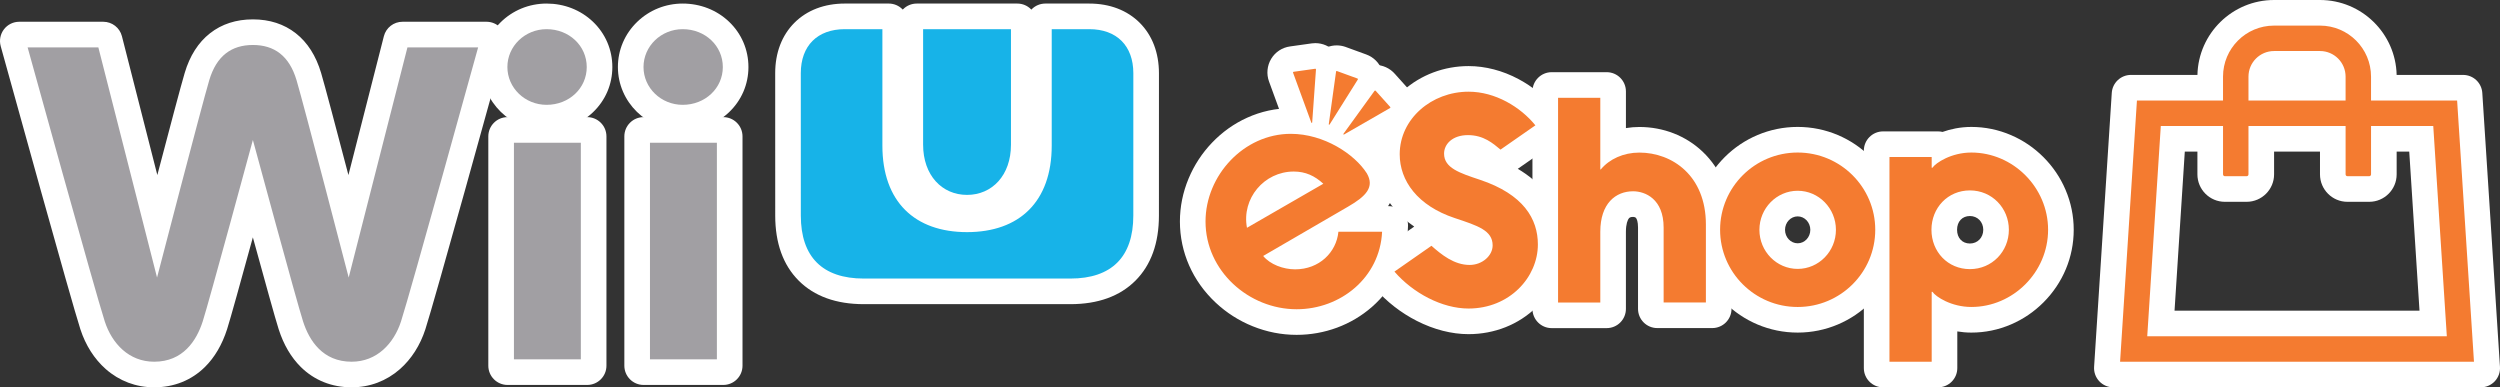 <?xml version="1.0" encoding="utf-8"?>
<!-- Generator: Adobe Illustrator 26.5.0, SVG Export Plug-In . SVG Version: 6.00 Build 0)  -->
<svg version="1.1" id="Layer_1" xmlns="http://www.w3.org/2000/svg" xmlns:xlink="http://www.w3.org/1999/xlink" x="0px" y="0px"
	 viewBox="0 0 3839 594.78" style="enable-background:new 0 0 3839 594.78;" xml:space="preserve">
<rect x="0" y="0" width="3839" height="594.78" fill="#333333" stroke="none"/>
<style type="text/css">
	.st0{fill:#FFFFFF;}
	.st1{fill:#CE181E;}
	.st2{fill:#F47B30;}
	.st3{fill:#A19FA3;}
	.st4{fill:#17B3E8;}
	.st5{fill:#E60012;}
</style>
<g>
	<g>
		<g>
			<path class="st0" d="M988.29,576.34c-8.16,0-14.77-6.61-14.77-14.77V209.4c0-8.16,6.61-14.77,14.77-14.77h122.36
				c8.16,0,14.77,6.61,14.77,14.77v352.17c0,8.16-6.61,14.77-14.77,14.77H988.29z"/>
			<path class="st0" d="M1110.65,209.4v9.79v332.6v9.79h-9.79H998.08h-9.79v-9.79v-332.6v-9.79h9.79h102.79H1110.65 M1110.65,179.86
				h-9.79H998.08h-9.79c-16.31,0-29.54,13.22-29.54,29.54v9.79v332.6v9.79c0,16.31,13.22,29.54,29.54,29.54h9.79h102.79h9.79
				c16.31,0,29.54-13.22,29.54-29.54v-9.79v-332.6v-9.79C1140.19,193.09,1126.96,179.86,1110.65,179.86L1110.65,179.86z"/>
		</g>
		<g>
			<path class="st0" d="M779.4,576.34c-8.16,0-14.77-6.61-14.77-14.77V209.4c0-8.16,6.61-14.77,14.77-14.77h122.31
				c8.16,0,14.77,6.61,14.77,14.77v352.17c0,8.16-6.61,14.77-14.77,14.77H779.4z"/>
			<path class="st0" d="M901.71,209.4v9.79v332.6v9.79h-9.79H789.19h-9.79v-9.79v-332.6v-9.79h9.79h102.74H901.71 M901.71,179.86
				h-9.79H789.19h-9.79c-16.31,0-29.54,13.22-29.54,29.54v9.79v332.6v9.79c0,16.31,13.22,29.54,29.54,29.54h9.79h102.74h9.79
				c16.31,0,29.54-13.22,29.54-29.54v-9.79v-332.6v-9.79C931.25,193.09,918.03,179.86,901.71,179.86L901.71,179.86z"/>
		</g>
		<g>
			<path class="st0" d="M539.92,580.01c-26.76,0-49.49-9.07-67.58-26.94c-13.29-13.13-23.5-30.64-30.36-52.05
				c-5.9-18.21-32.1-113.47-53.67-192.51c-21.56,79.02-47.74,174.26-53.63,192.52c-6.9,21.42-17.11,38.93-30.35,52.03
				c-18.08,17.88-40.82,26.95-67.59,26.95c-24.17,0-46.49-8.41-64.55-24.33c-15.53-13.68-27.52-32.56-34.7-54.59
				C123.34,457.57,22.99,94.72,18.73,79.29L15.3,66.9c-1.23-4.45-0.31-9.21,2.48-12.88s7.14-5.82,11.75-5.82h129.08
				c6.75,0,12.64,4.58,14.31,11.12l68.48,268.52c20.77-79.44,49.35-188.14,56.35-211.59c6.94-23.36,18.32-41.38,33.83-53.54
				c15.4-12.07,34.49-18.19,56.75-18.19c22.26,0,41.35,6.12,56.75,18.19c15.51,12.16,26.9,30.17,33.84,53.55
				c6.97,23.44,35.53,132.15,56.28,211.58l68.55-268.53c1.67-6.54,7.56-11.11,14.31-11.11h128.99c4.61,0,8.96,2.15,11.75,5.82
				s3.71,8.43,2.48,12.88l-3.43,12.39c-4.26,15.43-104.61,378.28-118.71,421.77c-7.14,22.04-19.14,40.93-34.69,54.62
				C586.41,571.6,564.09,580.01,539.92,580.01z"/>
			<path class="st0" d="M388.35,59.29c18.87,0,34.9,5.06,47.64,15.04c13.05,10.23,22.74,25.75,28.79,46.13
				c8.7,29.27,51.21,192.08,70.59,266.49l80.83-316.63l1.88-7.37h7.6h108.54h12.86l-3.43,12.39
				c-4.26,15.41-104.46,377.79-118.52,421.15c-6.33,19.52-16.84,36.15-30.41,48.09c-15.33,13.5-34.28,20.64-54.8,20.64
				c-22.73,0-41.97-7.63-57.2-22.68c-11.58-11.44-20.56-26.95-26.68-46.05c-7.44-22.95-48.76-174.41-67.74-244.22
				c-18.97,69.8-60.28,221.26-67.69,244.2c-6.17,19.15-15.14,34.65-26.68,46.07c-15.21,15.05-34.46,22.68-57.2,22.68
				c-20.52,0-39.46-7.14-54.78-20.64c-13.54-11.93-24.06-28.56-30.42-48.08C137.43,453.15,37.22,90.76,32.96,75.35l-3.43-12.39H42.4
				h108.62h7.6l1.88,7.37l80.75,316.62c19.39-74.41,61.93-237.21,70.67-266.48c6.05-20.39,15.74-35.91,28.79-46.14
				C353.45,64.35,369.47,59.29,388.35,59.29 M747.07,62.96L747.07,62.96 M388.35,29.75c-25.64,0-47.8,7.18-65.86,21.33
				c-17.97,14.08-31.05,34.6-38.89,60.98c-5.51,18.44-23.66,86.9-42,156.75L189.12,63.03l-1.88-7.37
				c-3.34-13.08-15.12-22.24-28.62-22.24h-7.6H42.4H29.54c-9.22,0-17.92,4.31-23.51,11.65c-5.59,7.34-7.42,16.87-4.97,25.76
				l3.43,12.39c10.7,38.7,104.93,379.31,118.95,422.43c7.99,24.56,21.47,45.68,38.98,61.11c20.8,18.33,46.5,28.01,74.31,28.01
				c30.37,0,57.33-10.8,77.98-31.22c14.94-14.78,26.39-34.3,34.02-58.02c4.69-14.53,21.92-76.67,39.57-141.05
				c17.65,64.34,34.88,126.46,39.62,141.09c7.59,23.67,19.04,43.18,34.03,57.99c20.65,20.42,47.61,31.21,77.96,31.21
				c27.82,0,53.52-9.69,74.32-28.01c17.54-15.45,31.02-36.59,38.98-61.15c13.96-43.07,108.2-383.69,118.89-422.39l3.22-11.66
				c0.83-2.72,1.27-5.61,1.27-8.61c0-16.31-13.22-29.54-29.54-29.54h0h-12.86H625.68h-7.6c-13.5,0-25.28,9.15-28.62,22.23
				l-1.88,7.37l-52.54,205.81c-18.32-69.85-36.46-138.32-41.94-156.77c-7.83-26.37-20.91-46.88-38.88-60.97
				C436.15,36.93,413.99,29.75,388.35,29.75L388.35,29.75z"/>
		</g>
		<g>
			<path class="st0" d="M1048.36,185.54c-46.73,0-84.75-37.05-84.75-82.58c0-22.25,8.93-43.12,25.14-58.78
				c15.98-15.43,37.15-23.93,59.61-23.93c48.32,0,86.16,36.34,86.16,82.71c0,22.56-9.09,43.54-25.59,59.08
				C1092.84,177.19,1071.33,185.54,1048.36,185.54z"/>
			<path class="st0" d="M1048.36,35.01c40.03,0,71.39,29.85,71.39,67.95c0,18.45-7.44,35.61-20.94,48.33
				c-13.34,12.56-31.26,19.48-50.45,19.48c-38.59,0-69.98-30.42-69.98-67.81c0-18.21,7.33-35.31,20.63-48.16
				C1012.22,42.04,1029.75,35.01,1048.36,35.01 M1048.37,5.47C1048.37,5.47,1048.36,5.47,1048.37,5.47
				c-26.32,0-51.13,9.97-69.88,28.08c-19.12,18.47-29.64,43.11-29.64,69.4c0,53.68,44.64,97.35,99.52,97.35
				c26.75,0,51.86-9.77,70.7-27.52c19.5-18.36,30.23-43.16,30.23-69.83c0-26.59-10.6-51.33-29.86-69.66
				C1100.58,15.36,1075.34,5.47,1048.37,5.47L1048.37,5.47z"/>
		</g>
		<g>
			<path class="st0" d="M839.39,185.54c-46.76,0-84.79-37.04-84.79-82.57c-0.03-21.67,8.5-42.17,24.02-57.71
				c16.11-16.13,37.69-25.01,60.77-25.01c48.32,0,86.16,36.33,86.16,82.71C925.55,149.26,887.7,185.54,839.39,185.54z"/>
			<path class="st0" d="M839.39,35.01c40.03,0,71.4,29.85,71.4,67.95c0,38.03-31.36,67.81-71.4,67.81
				c-38.61,0-70.02-30.42-70.02-67.8c-0.02-17.74,6.97-34.53,19.71-47.28C802.39,42.35,820.26,35.01,839.39,35.01 M839.39,5.47
				c-27.03,0-52.32,10.42-71.22,29.35c-18.31,18.34-28.38,42.56-28.34,68.19c0,53.63,44.66,97.3,99.56,97.3
				c26.97,0,52.2-9.86,71.05-27.77c19.27-18.3,29.88-43.01,29.88-69.58c0-26.59-10.6-51.33-29.86-69.66
				C891.6,15.35,866.36,5.47,839.39,5.47L839.39,5.47z"/>
		</g>
		<g>
			<path class="st0" d="M1484.98,323.84c-25.96,0-49.53-10.3-66.37-29.01c-16.74-18.59-25.61-43.71-25.64-72.62V35.01
				c0-8.16,6.61-14.77,14.77-14.77h154.47c8.16,0,14.77,6.61,14.77,14.77v187.23c0,28.92-8.86,54.03-25.63,72.63
				C1534.51,313.55,1510.94,323.84,1484.98,323.84z"/>
			<path class="st0" d="M1562.22,35.01v9.79v177.44c0,25.21-7.55,46.9-21.83,62.74c-14.01,15.54-33.68,24.09-55.4,24.09
				c-21.71,0-41.39-8.57-55.39-24.12c-14.27-15.84-21.82-37.54-21.84-62.76V44.79v-9.79h9.79h134.9H1562.22 M1562.22,5.47h-9.79
				h-134.9h-9.79c-16.31,0-29.54,13.22-29.54,29.54v9.79v177.4c0.03,32.65,10.21,61.18,29.43,82.52
				c19.68,21.86,47.15,33.89,77.34,33.89c30.19,0,57.66-12.02,77.34-33.85c19.25-21.35,29.43-49.89,29.43-82.52V44.79v-9.79
				C1591.75,18.7,1578.53,5.47,1562.22,5.47L1562.22,5.47z"/>
		</g>
		<g>
			<path class="st0" d="M1326.43,452.32c-38.31,0-68.42-10.68-89.49-31.75c-21.07-21.07-31.75-51.17-31.75-89.49l-0.04-218.66
				c0-27.34,8.71-50.5,25.2-66.98c16.49-16.49,39.65-25.2,66.98-25.2h67.46c8.16,0,14.77,6.61,14.77,14.77v188.6
				c0,18.39,2.55,34.83,7.59,48.87c4.62,12.88,11.39,23.83,20.12,32.54c8.6,8.59,19.32,15.22,31.86,19.71
				c13.3,4.77,28.73,7.19,45.85,7.19c17.12,0,32.55-2.42,45.86-7.19c12.55-4.49,23.27-11.13,31.88-19.72
				c8.74-8.71,15.51-19.66,20.14-32.54c5.04-14.03,7.6-30.47,7.6-48.86V35.01c0-8.16,6.61-14.77,14.77-14.77h67.46
				c27.33,0,50.49,8.71,66.98,25.19c16.48,16.48,25.21,39.63,25.24,66.97l-0.04,218.68c0,38.31-10.68,68.42-31.75,89.48
				c-21.07,21.07-51.18,31.75-89.49,31.75H1326.43z"/>
			<path class="st0" d="M1672.69,35.01c23.33,0,42.88,7.22,56.54,20.87c13.66,13.65,20.89,33.2,20.91,56.54l-0.04,218.66
				c0,34.25-9.23,60.85-27.42,79.04c-18.2,18.2-44.79,27.42-79.04,27.42h-317.2c-34.25,0-60.85-9.23-79.04-27.42
				c-18.2-18.2-27.42-44.79-27.42-79.04l-0.04-218.67c0-23.33,7.22-42.88,20.87-56.54c13.66-13.65,33.21-20.87,56.54-20.87H1355
				h9.79v9.79v178.81c0,20.1,2.85,38.22,8.46,53.86c5.37,14.95,13.3,27.74,23.59,38.01c10.15,10.13,22.71,17.93,37.31,23.16
				c14.91,5.34,32.01,8.05,50.84,8.05c18.83,0,35.93-2.71,50.84-8.05c14.61-5.23,27.17-13.03,37.33-23.16
				c10.29-10.27,18.24-23.06,23.61-38.01c5.62-15.64,8.47-33.76,8.47-53.86V44.79v-9.79h9.79H1672.69 M1672.69,5.47h-57.67h-9.79
				c-16.31,0-29.54,13.22-29.54,29.54v9.79v178.81c0,16.68-2.26,31.44-6.73,43.87c-3.88,10.81-9.49,19.92-16.67,27.08
				c-7.06,7.04-15.95,12.51-26.43,16.27c-11.71,4.19-25.46,6.32-40.88,6.32c-15.42,0-29.17-2.13-40.87-6.32
				c-10.48-3.75-19.36-9.23-26.41-16.26c-7.17-7.16-12.78-16.27-16.66-27.08c-4.46-12.43-6.72-27.19-6.72-43.88V44.79v-9.79
				c0-16.31-13.22-29.54-29.54-29.54H1355h-57.67c-31.34,0-58.11,10.21-77.42,29.52c-19.32,19.32-29.52,46.09-29.52,77.42
				l0.04,218.67c0,42.36,12.14,75.99,36.08,99.92c23.94,23.94,57.56,36.08,99.93,36.08h317.2c42.37,0,75.99-12.14,99.93-36.08
				c23.94-23.94,36.08-57.56,36.08-99.93l0.04-218.66c-0.03-31.37-10.26-58.14-29.57-77.44C1730.79,15.68,1704.02,5.47,1672.69,5.47
				L1672.69,5.47z"/>
		</g>
		<g>
			<path class="st0" d="M3245.17,580.01c-4.08,0-7.98-1.69-10.77-4.67c-2.79-2.98-4.23-6.98-3.96-11.05l27.14-420.67
				c0.5-7.77,6.95-13.82,14.74-13.82h116.81v-12.13c0.01-56.74,46.18-102.9,102.92-102.9c0,0,70.57,0,70.57,0
				c56.74,0,102.9,46.16,102.91,102.9v12.13h116.81c7.79,0,14.24,6.05,14.74,13.82l27.14,420.67c0.26,4.07-1.17,8.07-3.96,11.05
				c-2.79,2.98-6.69,4.67-10.77,4.67H3245.17z M3731.14,491.8l-17.66-273.81h-47.97v49.79c0,15.08-12.27,27.35-27.35,27.35h-33.48
				c-15.08,0-27.35-12.27-27.35-27.35v-49.79h-100.03v49.79c0,15.02-12.24,27.29-27.28,27.35h-33.56
				c-15.08,0-27.35-12.27-27.35-27.35v-49.79h-47.99l-17.65,273.81H3731.14z M3577.34,129.8v-12.13c0-8.13-6.61-14.75-14.73-14.76
				h-70.55c-8.14,0-14.76,6.62-14.76,14.76v12.13H3577.34z"/>
			<path class="st0" d="M3562.6,29.54c48.6,0,88.14,39.54,88.14,88.13v26.9h122.35h0.05h9.17l0.59,9.16l25.88,401.1l0.67,10.42
				h-10.44h-543.42h-10.44l0.67-10.42l25.88-401.1l0.59-9.16h9.17h122.4v-26.9c0.01-48.6,39.55-88.13,88.15-88.13H3562.6
				 M3462.54,144.57h129.57v-26.9c0-16.26-13.23-29.51-29.48-29.53h-70.56c-16.28,0-29.53,13.25-29.53,29.53V144.57 M3604.69,280.36
				c-6.94,0-12.58-5.64-12.58-12.58v-64.56h-129.57v64.56c0,6.91-5.62,12.55-12.57,12.58h-33.51c-6.94,0-12.58-5.64-12.58-12.58
				v-64.56h-76.6l-19.55,303.35h439.17l-19.56-303.35h-76.58v64.56c0,6.94-5.64,12.58-12.58,12.58H3604.69 M3562.6,0
				C3562.6,0,3562.6,0,3562.6,0h-70.56c-64.01,0-116.25,51.36-117.66,115.03h-92.89h-9.17c-15.58,0-28.47,12.09-29.48,27.64
				l-0.59,9.16l-25.88,401.1l-0.67,10.42c-0.53,8.15,2.34,16.15,7.93,22.1c5.58,5.96,13.38,9.34,21.55,9.34h10.44h543.42h10.44
				c8.16,0,15.96-3.38,21.55-9.33c5.58-5.96,8.45-13.96,7.93-22.1l-0.67-10.42l-25.88-401.1l-0.59-9.16
				c-1-15.54-13.9-27.64-29.48-27.64h-9.17h-0.05h-92.84C3678.84,51.36,3626.6,0,3562.6,0L3562.6,0z M3680.28,232.76h19.35
				l15.75,244.28h-376.16l15.75-244.28h19.37v35.02c0,23.22,18.89,42.12,42.12,42.12h33.51c0.04,0,0.07,0,0.11,0
				c23.16-0.08,42-18.98,42-42.12v-35.02h70.5v35.02c0,23.22,18.89,42.12,42.12,42.12h33.48c23.22,0,42.12-18.89,42.12-42.12V232.76
				L3680.28,232.76z"/>
		</g>
		<g>
			<path class="st0" d="M1991.04,499.44c-21.16,0-41.99-4.09-61.92-12.14c-19.43-7.85-36.99-19.07-52.22-33.33
				c-32.41-30.35-50.25-70.78-50.25-113.84c0-20.6,4.11-40.89,12.21-60.33c7.81-18.75,18.93-35.73,33.03-50.48
				c14.3-14.96,30.87-26.76,49.24-35.09c19.44-8.81,39.96-13.27,61-13.27c27.81,0,56.34,7.75,82.5,22.43
				c23.2,13.01,43.27,31.13,55.05,49.71l0.11,0.17c0.12,0.18,0.23,0.37,0.34,0.56l0.1,0.18c7.3,12.66,13.23,32.13-0.05,52.83
				c-5.44,8.49-13.69,16.29-26.06,24.52h38.48c4.04,0,7.9,1.65,10.69,4.58c2.79,2.92,4.26,6.86,4.07,10.89l-0.48,10.25
				c-1.89,40.06-19.61,76.71-49.9,103.2C2068.08,485.53,2030.46,499.44,1991.04,499.44z M1996.49,388.49
				c8.4-1.29,15.84-4.72,21.81-10.12c1.85-1.67,3.52-3.5,4.99-5.46L1996.49,388.49z"/>
			<path class="st0" d="M1982.13,195.73c25.28,0,51.31,7.1,75.28,20.54c21.13,11.85,39.29,28.16,49.8,44.74l0.11,0.17l0.1,0.18
				c7.66,13.28,7.76,25.9,0.32,37.5c-5.67,8.84-15.78,17.15-32.75,26.94l-118.6,68.9c8.87,5.62,20.83,9.13,32.41,9.13
				c15.27,0,28.89-5.01,39.39-14.5c9.89-8.93,16.03-21.13,17.31-34.37l0.85-8.85h8.89h67.09h10.26l-0.48,10.25
				c-1.7,36.01-17.64,68.96-44.87,92.78c-26.2,22.91-60.36,35.53-96.21,35.53c-19.25,0-38.23-3.72-56.39-11.07
				c-17.73-7.17-33.77-17.4-47.66-30.42c-29.39-27.53-45.58-64.13-45.58-103.06c0-18.63,3.73-37.02,11.07-54.65
				c7.11-17.06,17.23-32.52,30.07-45.95c12.99-13.59,28.02-24.3,44.66-31.84C1944.73,199.75,1963.2,195.73,1982.13,195.73
				 M1923.43,333.56l91.15-52.59c-8.6-5.32-17.55-7.77-27.86-7.77c-18.93,0-36.73,8.39-48.83,23.01
				C1929.01,306.92,1924.02,320.03,1923.43,333.56 M2132.6,346.12L2132.6,346.12 M1982.13,166.19c-23.16,0-45.73,4.91-67.1,14.59
				c-20.1,9.11-38.21,22-53.82,38.33c-15.36,16.07-27.47,34.57-35.99,55c-8.86,21.25-13.35,43.46-13.35,66.01
				c0,47.19,19.51,91.45,54.93,124.62c16.56,15.51,35.66,27.7,56.78,36.24c21.7,8.77,44.39,13.22,67.46,13.22
				c43,0,84.07-15.21,115.66-42.83c33.34-29.15,52.84-69.5,54.93-113.62l0.46-9.8c0.04-0.61,0.06-1.23,0.06-1.85
				c0-16.31-13.22-29.54-29.54-29.54h0h-1.17c0.4-0.59,0.8-1.18,1.18-1.78c13.49-21.03,13.63-45.25,0.4-68.2l-0.09-0.16
				c-0.21-0.37-0.43-0.74-0.66-1.1l-0.11-0.17c-13.24-20.88-34.66-40.3-60.3-54.67C2043.49,174.6,2012.46,166.19,1982.13,166.19
				L1982.13,166.19z"/>
		</g>
		<g>
			<path class="st0" d="M2891.66,580.01c-8.16,0-14.77-6.61-14.77-14.77V231.31c0-8.16,6.61-14.77,14.77-14.77h84.42
				c2.54,0,4.93,0.64,7.01,1.77c11.17-4.49,26.28-8.62,44.1-8.62c18.99,0,37.52,3.82,55.08,11.35c16.89,7.25,32.1,17.58,45.21,30.71
				c13.14,13.16,23.48,28.44,30.72,45.42c7.56,17.7,11.39,36.43,11.39,55.66c0,37.99-14.96,73.89-42.12,101.08
				c-13.11,13.13-28.32,23.45-45.21,30.69c-17.56,7.53-36.09,11.34-55.08,11.34c-13.98,0-26.3-2.54-36.34-5.8v75.08
				c0,8.16-6.61,14.77-14.77,14.77H2891.66z M3025.02,316.95c-20,0-34.52,15.09-34.52,35.89c0,20.79,14.52,35.87,34.52,35.87
				c19.77,0,35.25-15.76,35.25-35.87C3060.27,332.71,3044.79,316.95,3025.02,316.95z"/>
			<path class="st0" d="M3027.2,224.46c16.98,0,33.55,3.42,49.26,10.16c15.15,6.5,28.8,15.78,40.58,27.57
				c11.8,11.82,21.09,25.54,27.59,40.78c6.77,15.86,10.2,32.64,10.2,49.87c0,34.05-13.42,66.24-37.8,90.64
				c-11.77,11.79-25.43,21.06-40.58,27.56c-15.71,6.73-32.28,10.15-49.26,10.15c-19.92,0-38.22-6.15-51.11-13.59v87.86v9.79h-9.79
				h-64.85h-9.79v-9.79V241.1v-9.79h9.79h64.85h9.79v6.76C2988.98,230.62,3007.28,224.46,3027.2,224.46 M3025.02,403.48
				c28.05,0,50.02-22.24,50.02-50.64c0-28.41-21.97-50.66-50.02-50.66c-28.1,0-49.29,21.78-49.29,50.66
				C2975.73,381.71,2996.92,403.48,3025.02,403.48 M3027.2,194.92c-17.3,0-32.34,3.46-44.22,7.66c-2.21-0.53-4.52-0.81-6.89-0.81
				h-9.79h-64.85h-9.79c-16.31,0-29.54,13.22-29.54,29.54v9.79v314.36v9.79c0,16.31,13.22,29.54,29.54,29.54h9.79h64.85h9.79
				c16.31,0,29.54-13.22,29.54-29.54v-9.79v-46.53c6.7,1.12,13.92,1.8,21.58,1.8c21,0,41.49-4.22,60.9-12.54
				c18.63-7.99,35.4-19.37,49.84-33.83c29.95-29.98,46.44-69.58,46.44-111.51c0-21.24-4.23-41.92-12.58-61.46
				c-7.99-18.72-19.38-35.56-33.85-50.05c-14.44-14.47-31.21-25.86-49.84-33.85C3068.69,199.14,3048.2,194.92,3027.2,194.92
				L3027.2,194.92z M3025.02,373.94c-11.81,0-19.75-8.48-19.75-21.1c0-12.63,7.94-21.12,19.75-21.12c11.67,0,20.48,9.08,20.48,21.12
				C3045.5,364.87,3036.7,373.94,3025.02,373.94L3025.02,373.94z"/>
		</g>
		<g>
			<path class="st0" d="M2041.13,216.09c-2.58,0-5.15-0.39-7.61-1.17l-0.32-0.1c-0.31-0.1-0.61-0.2-0.91-0.32l-0.3-0.12
				c-10.82-4.22-17.48-15.62-15.84-27.12l11.19-80.64c1.67-12.64,12.54-22.16,25.31-22.16c2.83,0,5.63,0.47,8.31,1.39
				c0.01,0,0.42,0.15,0.43,0.15l31.63,11.52c7.1,2.56,12.68,8.13,15.27,15.28c2.62,7.22,1.87,15.16-2.05,21.77l-0.31,0.51
				l-43.38,69.12C2058.04,211.51,2049.81,216.09,2041.13,216.09z"/>
			<path class="st0" d="M2052.65,99.24c1.2,0,2.38,0.2,3.51,0.59l0.09,0.03l0.09,0.03l31.63,11.52c3.01,1.08,5.35,3.43,6.45,6.44
				c1.11,3.05,0.79,6.4-0.87,9.19l-0.06,0.1l-0.06,0.1l-43.37,69.11c-1.9,3.07-5.29,4.97-8.91,4.97c-1.08,0-2.14-0.16-3.17-0.49
				l-0.31-0.1l-0.3-0.12c-4.51-1.76-7.26-6.48-6.58-11.27l11.21-80.75C2042.67,103.25,2047.22,99.24,2052.65,99.24 M2052.65,69.7
				c-20.14,0-37.28,15-39.94,34.93l-11.19,80.62c-1.25,8.85,0.55,17.99,5.07,25.75c4.54,7.79,11.66,13.88,20.03,17.15l0.3,0.12
				c0.61,0.24,1.23,0.46,1.85,0.65l0.31,0.1c3.9,1.23,7.96,1.85,12.05,1.85c13.72,0,26.73-7.23,33.97-18.87l43.33-69.05l0.08-0.13
				c0.13-0.2,0.25-0.41,0.37-0.61l0.06-0.1c6.18-10.42,7.36-22.93,3.23-34.33c-4.08-11.25-12.86-20.03-24.1-24.12l0,0l-31.63-11.52
				l-0.07-0.03c-0.18-0.06-0.35-0.13-0.53-0.19l-0.09-0.03C2061.53,70.44,2057.12,69.7,2052.65,69.7L2052.65,69.7z"/>
		</g>
		<g>
			<path class="st0" d="M2014.27,213.25c-10.51,0-20.04-6.65-23.69-16.54l-28.04-76.7c-2.66-7.13-1.89-15.38,2.09-21.98
				c3.95-6.55,10.82-11.06,18.39-12.1c0,0,33.38-4.7,33.41-4.7c1.13-0.15,2.28-0.23,3.42-0.23c7.11,0,13.96,3,18.78,8.22
				c4.76,5.17,7.2,12.15,6.69,19.16l-5.83,81.54c-0.01,0.13-0.05,0.51-0.05,0.51c-1.12,11.44-9.84,20.7-21.22,22.49
				c-0.03,0-0.12,0.02-0.16,0.02C2016.8,213.15,2015.53,213.25,2014.27,213.25z"/>
			<path class="st0" d="M2019.84,95.78c3,0,5.89,1.26,7.92,3.47c2.01,2.18,3.03,5.11,2.81,8.07l-5.82,81.43l-0.01,0.13l-0.01,0.13
				c-0.46,4.76-4.09,8.61-8.82,9.36l-0.03,0l-0.03,0c-0.52,0.08-1.05,0.12-1.57,0.12c-4.36,0-8.31-2.76-9.84-6.89l-28.02-76.65
				c-1.13-3.04-0.81-6.49,0.87-9.28c1.67-2.77,4.56-4.66,7.76-5.09l33.3-4.68l0.03,0l0.03,0
				C2018.87,95.81,2019.36,95.78,2019.84,95.78 M2019.84,66.24c-1.8,0-3.61,0.12-5.39,0.36c-0.02,0-0.06,0.01-0.07,0.01
				c-0.03,0-0.12,0.02-0.15,0.02l-33.23,4.67c-12.12,1.66-22.69,8.61-29.01,19.1c-6.26,10.39-7.49,23.37-3.29,34.74l27.99,76.58
				c0.01,0.03,0.02,0.07,0.04,0.1c5.79,15.66,20.88,26.19,37.55,26.19c2,0,4.01-0.15,5.99-0.45c0.01,0,0.06-0.01,0.07-0.01
				c0.03,0,0.06-0.01,0.08-0.01c0.02,0,0.07-0.01,0.09-0.01c18.02-2.84,31.85-17.51,33.62-35.67l0.01-0.08
				c0.03-0.26,0.05-0.53,0.07-0.79l0.01-0.13l5.82-81.45c0.8-11.05-3.05-22.06-10.56-30.2
				C2041.87,70.97,2031.07,66.24,2019.84,66.24L2019.84,66.24z"/>
		</g>
		<g>
			<path class="st0" d="M2760.51,495.95c-79.23,0-143.69-64.19-143.69-143.1c0-78.95,64.46-143.18,143.69-143.18
				c79.22,0,143.67,64.23,143.67,143.18C2904.18,431.76,2839.73,495.95,2760.51,495.95z M2760.51,317.5
				c-18.86,0-34.2,15.9-34.2,35.43c0,19.54,15.34,35.43,34.2,35.43c18.85,0,34.18-15.9,34.18-35.43
				C2794.69,333.4,2779.36,317.5,2760.51,317.5z"/>
			<path class="st0" d="M2760.51,224.44c71.08,0,128.9,57.61,128.9,128.41c0,70.76-57.82,128.33-128.9,128.33
				c-71.09,0-128.92-57.57-128.92-128.33C2631.59,282.05,2689.42,224.44,2760.51,224.44 M2760.51,403.14
				c26.99,0,48.95-22.52,48.95-50.2c0-27.68-21.96-50.2-48.95-50.2c-27,0-48.97,22.52-48.97,50.2
				C2711.54,380.62,2733.51,403.14,2760.51,403.14 M2760.51,194.9c-87.37,0-158.46,70.86-158.46,157.95
				c0,87.05,71.08,157.87,158.46,157.87c87.36,0,158.44-70.82,158.44-157.87C2918.95,265.76,2847.87,194.9,2760.51,194.9
				L2760.51,194.9z M2760.51,373.6c-10.72,0-19.43-9.27-19.43-20.66c0-11.39,8.72-20.66,19.43-20.66c10.71,0,19.41,9.27,19.41,20.66
				C2779.92,364.33,2771.21,373.6,2760.51,373.6L2760.51,373.6z"/>
		</g>
		<g>
			<path class="st0" d="M2063.55,231.2c-7.33,0-14.29-3.17-19.09-8.71c-7.77-8.98-8.3-21.91-1.3-31.46c0,0,47.85-66.13,47.89-66.18
				c4.76-6.51,12.47-10.41,20.58-10.41c7.25,0,14.17,3.09,19.01,8.49c0,0,22.6,25.1,22.62,25.13c5.03,5.66,7.28,13.21,6.16,20.7
				c-1.11,7.5-5.46,14.07-11.93,18.04l-0.54,0.32l-71.04,40.88c-0.25,0.14-0.5,0.28-0.76,0.41l-0.26,0.13
				C2071.38,230.28,2067.46,231.2,2063.55,231.2z"/>
			<path class="st0" d="M2111.63,129.21c3.06,0,5.97,1.3,8.01,3.57l22.54,25.03l0.02,0.02l0.02,0.02c2.12,2.38,3.06,5.56,2.6,8.72
				c-0.47,3.16-2.31,5.94-5.04,7.61l-0.11,0.07l-0.12,0.07l-70.76,40.71l-0.25,0.14l-0.26,0.13c-1.46,0.73-3.1,1.12-4.73,1.12
				c-3.05,0-5.94-1.32-7.94-3.62c-3.23-3.73-3.45-9.08-0.54-13.05l47.83-66.1l0.02-0.02l0.02-0.02
				C2104.96,130.86,2108.21,129.21,2111.63,129.21 M2111.63,99.67c-12.8,0-24.96,6.17-32.53,16.5c-0.01,0.02-0.02,0.03-0.04,0.05
				c-0.02,0.02-0.05,0.06-0.06,0.08c-0.01,0.01-0.03,0.04-0.03,0.05l-47.8,66.06c-11.02,15.13-10.16,35.57,2.1,49.74
				c7.64,8.8,18.66,13.83,30.27,13.83c6.19,0,12.4-1.46,17.94-4.23l0.27-0.14c0.51-0.25,1.01-0.52,1.5-0.8l0.25-0.14l70.77-40.72
				l0.13-0.07c0.23-0.13,0.46-0.27,0.68-0.4l0.11-0.07c10.21-6.25,17.07-16.63,18.83-28.46c1.76-11.83-1.79-23.74-9.73-32.68
				c-0.03-0.03-0.06-0.06-0.09-0.1c-0.01-0.01-0.04-0.05-0.05-0.06l-22.54-25.04C2133.99,104.55,2123.06,99.67,2111.63,99.67
				L2111.63,99.67z"/>
		</g>
		<g>
			<path class="st0" d="M2382.78,489.08c-8.16,0-14.77-6.61-14.77-14.77V140.38c0-8.16,6.61-14.77,14.77-14.77h84.44
				c8.16,0,14.77,6.61,14.77,14.77v75.18c11.19-3.81,23.26-5.81,35.4-5.81c32.98,0,63.81,11.98,86.82,33.73
				c26.11,24.68,39.92,59.67,39.92,101.18v129.56c0,8.16-6.61,14.77-14.77,14.77h-84.47c-8.16,0-14.77-6.61-14.77-14.77V349.41
				c0-12.33-2.8-21.09-8.31-26.04c-5.27-4.73-12.05-5.09-14.01-5.09c-7.22,0-12.98,2.29-17.11,6.8c-5.61,6.13-8.7,17.05-8.7,30.74
				v118.49c0,8.16-6.61,14.77-14.77,14.77H2382.78z"/>
			<path class="st0" d="M2467.21,140.38v9.79v88.95c3.9-2.59,8.06-4.88,12.44-6.81c11.52-5.09,24.56-7.79,37.73-7.79
				c29.19,0,56.42,10.54,76.68,29.69c23.09,21.82,35.29,53.1,35.29,90.45v119.77v9.79h-9.79h-64.9h-9.79v-9.79V349.41
				c0-16.7-4.45-29.16-13.22-37.03c-8.92-8.01-19.66-8.87-23.87-8.87c-7.93,0-19.23,2.01-28,11.6
				c-8.23,8.99-12.58,23.07-12.58,40.72v108.7v9.79h-9.79h-64.87h-9.79v-9.79V150.17v-9.79h9.79h64.87H2467.21 M2467.21,110.84
				h-9.79h-64.87h-9.79c-16.31,0-29.54,13.22-29.54,29.54v9.79v314.36v9.79c0,16.31,13.22,29.54,29.54,29.54h9.79h64.87h9.79
				c16.31,0,29.54-13.22,29.54-29.54v-9.79v-108.7c0-11.43,2.49-18.22,4.83-20.77c0.5-0.55,1.83-2,6.22-2
				c0.69,0,2.94,0.24,4.14,1.32c1.57,1.41,3.41,6.2,3.41,15.04v115.03v9.79c0,16.31,13.22,29.54,29.54,29.54h9.79h64.9h9.79
				c16.31,0,29.54-13.22,29.54-29.54v-9.79V344.67c0-45.68-15.4-84.38-44.54-111.92c-25.76-24.35-60.2-37.76-96.97-37.76
				c-6.93,0-13.85,0.58-20.63,1.7v-46.52v-9.79C2496.75,124.07,2483.53,110.84,2467.21,110.84L2467.21,110.84z"/>
		</g>
		<g>
			<path class="st0" d="M2255.03,498.33c-23.44,0-48.54-6.47-72.61-18.71c-22.83-11.61-43.47-27.7-59.7-46.53l-7.08-8.21
				c-2.73-3.17-3.99-7.34-3.47-11.49c0.52-4.15,2.78-7.88,6.2-10.27l72.04-50.26c2.55-1.78,5.5-2.66,8.45-2.66
				c3.52,0,7.02,1.25,9.8,3.72l5.77,5.11c12.68,11.24,27.45,23.24,42.33,23.24c3.31,0,6.64-1.17,8.9-3.12
				c1.31-1.13,1.78-2.11,1.87-2.43c0-1.01-0.14-1.8-4.01-4.11c-7.15-4.28-21.22-9.11-36.24-14.1l-1.15-0.38
				c-31.96-10.6-57.16-26.94-74.9-48.56c-17.27-21.04-26.4-46.17-26.4-72.68c0-33.07,14.12-63.87,39.75-86.73
				c24.52-21.87,56.68-33.91,90.55-33.91c23.26,0,47.36,6.29,69.71,18.18c20.11,10.7,38.08,25.43,51.97,42.59l6.62,8.18
				c2.58,3.19,3.72,7.31,3.14,11.37c-0.58,4.06-2.82,7.7-6.18,10.04l-68.27,47.52c-2.54,1.77-5.49,2.65-8.44,2.65
				c-3.35,0-6.68-1.13-9.4-3.38l-7.23-5.97c-9.97-8.27-18.58-15.4-32.91-15.4c-9.36,0-11.98,3.29-12.07,3.9c0,0.14,0,0.25,0.01,0.33
				c0.31,0.38,1.29,1.42,3.79,2.95c7.25,4.46,19.38,8.51,33.43,13.2l0.95,0.32c35.98,11.99,63.26,29.26,81.09,51.33
				c16.45,20.36,24.79,44.36,24.79,71.33c0,31.45-13.47,62.65-36.95,85.61C2324.55,485.07,2291.11,498.33,2255.03,498.33z"/>
			<path class="st0" d="M2255.15,131.01c20.84,0,42.55,5.69,62.77,16.45c18.37,9.78,34.77,23.21,47.43,38.85l6.62,8.18l-8.64,6.01
				l-53.54,37.27l-6.09,4.24l-5.73-4.73l-1.49-1.23c-10.63-8.81-22.67-18.79-42.33-18.79c-18.44,0-26.84,9.66-26.84,18.64
				c0,4.8,1.31,10.04,10.82,15.89c8.7,5.35,21.58,9.65,36.5,14.63l0.95,0.32c33.26,11.08,58.25,26.76,74.27,46.6
				c14.27,17.67,21.51,38.54,21.51,62.05c0,27.5-11.85,54.85-32.5,75.05c-21.85,21.36-51.62,33.13-83.82,33.13
				c-21.12,0-43.91-5.91-65.92-17.1c-21.13-10.74-40.22-25.61-55.21-43.01l-7.08-8.21l8.89-6.2l56.83-39.65l6.32-4.41l5.77,5.11
				c14.71,13.04,32.08,26.96,52.13,26.96c6.85,0,13.61-2.45,18.55-6.71c4.44-3.84,6.99-8.76,6.99-13.5
				c0-14.34-13.05-19.95-50.36-32.34l-1.15-0.38c-29.27-9.71-52.2-24.49-68.14-43.91c-15.07-18.37-23.04-40.26-23.04-63.31
				c0-28.8,12.36-55.69,34.82-75.71C2196.24,141.73,2224.91,131.01,2255.15,131.01 M2255.15,101.48
				c-37.5,0-73.15,13.37-100.38,37.66c-28.82,25.7-44.69,60.42-44.69,97.76c0,29.97,10.29,58.34,29.75,82.05
				c8.97,10.92,19.61,20.61,31.84,29l-52.85,36.87l-8.89,6.2c-6.85,4.78-11.36,12.24-12.41,20.54c-1.04,8.29,1.47,16.64,6.93,22.97
				l7.08,8.21c17.48,20.28,39.67,37.59,64.2,50.06c26.13,13.29,53.56,20.31,79.31,20.31c39.97,0,77.07-14.75,104.47-41.54
				c26.31-25.72,41.39-60.77,41.39-96.17c0-30.43-9.44-57.55-28.06-80.61c-10.98-13.59-25.07-25.48-42.12-35.58l49.5-34.46
				l8.63-6.01c6.73-4.69,11.22-11.97,12.37-20.09c1.15-8.12-1.12-16.36-6.29-22.74l-6.62-8.18c-15.13-18.69-34.67-34.71-56.51-46.34
				C2307.32,108.36,2280.82,101.48,2255.15,101.48L2255.15,101.48z"/>
		</g>
	</g>
	<g>
		<g>
			<g>
				<g>
					<rect x="993.18" y="214.29" class="st3" width="112.57" height="342.38"/>
					<path class="st0" d="M1100.86,219.19v332.6H998.08v-332.6H1100.86 M1110.65,209.4h-9.79H998.08h-9.79v9.79v332.6v9.79h9.79
						h102.79h9.79v-9.79v-332.6V209.4L1110.65,209.4z"/>
				</g>
				<g>
					<rect x="784.29" y="214.29" class="st3" width="112.53" height="342.38"/>
					<path class="st0" d="M891.93,219.19v332.6H789.19v-332.6H891.93 M901.71,209.4h-9.79H789.19h-9.79v9.79v332.6v9.79h9.79h102.74
						h9.79v-9.79v-332.6V209.4L901.71,209.4z"/>
				</g>
				<g>
					<path class="st3" d="M539.92,560.35c-26.59,0-61.92-11.34-79.23-65.36c-8.11-25-56.78-203.86-72.39-261.35
						c-15.61,57.49-64.27,236.35-72.35,261.36c-17.39,54.01-52.68,65.35-79.22,65.35c-19.31,0-37.13-6.71-51.55-19.42
						c-12.89-11.36-22.92-27.24-29-45.93C142.12,451.74,38.72,77.82,37.68,74.05l-1.71-6.2h118.85l86.38,338.7
						c15.83-60.82,66.01-253.22,75.41-284.7c11.36-38.27,35.5-57.67,71.74-57.67s60.38,19.41,71.74,57.68
						c9.36,31.47,59.5,223.88,75.32,284.7l86.47-338.71h118.76l-1.71,6.2C737.88,77.82,634.49,451.74,620.47,495
						c-6.06,18.68-16.08,34.57-28.99,45.93C577.06,553.63,559.23,560.35,539.92,560.35z"/>
					<path class="st0" d="M388.35,69.08c32.73,0,55.86,16.5,67.05,54.18c11.19,37.64,80.05,302.92,80.05,302.92l90.23-353.43h108.54
						c0,0-104.25,377.09-118.4,420.74c-11.06,34.1-37.15,61.96-75.89,61.96c-44.27,0-65.06-32.29-74.57-61.96
						c-9.55-29.46-77.04-278.55-77.04-278.55s-67.49,249.09-77,278.55c-9.55,29.68-30.25,61.96-74.57,61.96
						c-38.74,0-64.79-27.86-75.9-61.96C146.64,449.84,42.4,72.75,42.4,72.75h108.62l90.14,353.43c0,0,68.91-265.28,80.14-302.92
						C332.49,85.57,355.62,69.08,388.35,69.08 M388.35,59.29c-18.87,0-34.9,5.06-47.64,15.04c-13.05,10.23-22.74,25.75-28.79,46.14
						c-8.74,29.27-51.28,192.07-70.67,266.48L160.5,70.33l-1.88-7.37h-7.6H42.4H29.54l3.43,12.39
						c4.26,15.41,104.47,377.8,118.57,421.16c6.36,19.52,16.87,36.15,30.42,48.08c15.32,13.5,34.27,20.64,54.78,20.64
						c22.74,0,41.99-7.63,57.2-22.68c11.54-11.41,20.51-26.91,26.68-46.07c7.41-22.94,48.71-174.39,67.69-244.2
						c18.98,69.81,60.29,221.27,67.74,244.22c6.12,19.1,15.1,34.61,26.68,46.05c15.22,15.05,34.47,22.68,57.2,22.68
						c20.52,0,39.47-7.14,54.8-20.64c13.56-11.95,24.08-28.58,30.41-48.09c14.06-43.36,114.26-405.75,118.52-421.15l3.43-12.39
						h-12.86H625.68h-7.6l-1.88,7.36l-80.83,316.63c-19.37-74.41-61.88-237.22-70.59-266.49c-6.05-20.38-15.74-35.91-28.79-46.13
						C423.25,64.35,407.22,59.29,388.35,59.29L388.35,59.29z"/>
				</g>
				<g>
					<path class="st3" d="M1048.36,165.87c-35.89,0-65.09-28.23-65.09-62.92c0-34.77,29.2-63.05,65.09-63.05
						c37.29,0,66.5,27.7,66.5,63.05C1114.87,138.24,1085.65,165.87,1048.36,165.87z"/>
					<path class="st0" d="M1048.36,44.79c34.5,0,61.61,25.52,61.61,58.16c0,32.51-27.11,58.03-61.61,58.03
						c-33.22,0-60.19-25.96-60.19-58.03C988.17,70.85,1015.15,44.79,1048.36,44.79 M1048.36,35.01
						C1048.36,35.01,1048.37,35.01,1048.36,35.01c-18.62,0-36.14,7.03-49.35,19.79c-13.3,12.85-20.63,29.95-20.63,48.16
						c0,37.39,31.39,67.81,69.98,67.81c19.19,0,37.11-6.92,50.45-19.48c13.51-12.72,20.95-29.88,20.95-48.33
						C1119.76,64.86,1088.39,35.01,1048.36,35.01L1048.36,35.01L1048.36,35.01z"/>
				</g>
				<g>
					<path class="st3" d="M839.39,165.87c-35.91,0-65.13-28.23-65.13-62.92c-0.02-16.42,6.47-31.98,18.28-43.81
						c12.39-12.41,29.03-19.25,46.86-19.25c37.29,0,66.5,27.7,66.5,63.05C905.89,138.24,876.68,165.87,839.39,165.87z"/>
					<path class="st0" d="M839.39,44.79c34.54,0,61.61,25.52,61.61,58.16c0,32.55-27.07,58.03-61.61,58.03
						c-33.26,0-60.24-26.01-60.24-58.03C779.1,70.85,806.13,44.79,839.39,44.79 M839.39,35.01c-19.13,0-37,7.34-50.32,20.68
						c-12.73,12.75-19.73,29.54-19.71,47.28c0,37.38,31.41,67.8,70.02,67.8c40.03,0,71.39-29.79,71.39-67.81
						C910.78,64.85,879.42,35.01,839.39,35.01L839.39,35.01z"/>
				</g>
			</g>
			<g>
				<g>
					<path class="st4" d="M1484.98,304.18c-42.55,0-72.29-33.71-72.34-81.98V39.9h144.68v182.34
						C1557.32,270.48,1527.58,304.18,1484.98,304.18z"/>
					<path class="st0" d="M1552.43,44.79v177.44c0,47.1-29.01,77.05-67.45,77.05s-67.4-29.99-67.45-77.09V44.79H1552.43
						 M1562.22,35.01h-9.79h-134.9h-9.79v9.79v177.4c0.02,25.22,7.58,46.91,21.84,62.76c14,15.55,33.68,24.12,55.39,24.12
						c21.72,0,41.4-8.56,55.4-24.09c14.28-15.84,21.83-37.53,21.83-62.74V44.79V35.01L1562.22,35.01z"/>
				</g>
				<g>
					<path class="st4" d="M1326.43,432.66c-32.91,0-58.34-8.74-75.58-25.99c-17.25-17.25-25.99-42.68-25.99-75.58l-0.04-218.66
						c0-44.73,27.79-72.52,72.52-72.52h62.57v183.71c0,81.33,45.59,127.97,125.09,127.97c79.53,0,125.14-46.64,125.14-127.97V39.9
						h62.57c44.71,0,72.51,27.78,72.56,72.51l-0.04,218.67c0,32.91-8.74,58.34-25.99,75.58c-17.25,17.25-42.68,25.99-75.58,25.99
						H1326.43z"/>
					<path class="st0" d="M1672.69,44.79c42.15,0,67.62,25.48,67.67,67.62l-0.04,218.66c0,63.42-33.26,96.68-96.68,96.68h-317.2
						c-63.42,0-96.68-33.26-96.68-96.68l-0.04-218.66c0-42.15,25.48-67.62,67.62-67.62H1355v178.81
						c0,86.29,49.8,132.86,129.99,132.86c80.19,0,130.03-46.57,130.03-132.86V44.79H1672.69 M1672.69,35.01h-57.67h-9.79v9.79
						v178.81c0,20.09-2.85,38.21-8.47,53.86c-5.37,14.95-13.31,27.74-23.61,38.01c-10.16,10.14-22.72,17.93-37.33,23.16
						c-14.91,5.34-32.02,8.05-50.85,8.05c-18.83,0-35.93-2.71-50.84-8.05c-14.6-5.23-27.16-13.03-37.31-23.16
						c-10.29-10.27-18.23-23.06-23.59-38.01c-5.61-15.64-8.46-33.76-8.46-53.86V44.79v-9.79H1355h-57.67
						c-23.33,0-42.88,7.22-56.54,20.87c-13.65,13.65-20.87,33.21-20.87,56.54l0.04,218.67c0,34.25,9.23,60.85,27.42,79.04
						c18.2,18.2,44.79,27.42,79.04,27.42h317.2c34.25,0,60.85-9.23,79.04-27.42c18.2-18.2,27.42-44.79,27.42-79.04l0.04-218.66
						c-0.02-23.34-7.26-42.89-20.91-56.54C1715.57,42.23,1696.02,35.01,1672.69,35.01L1672.69,35.01z"/>
				</g>
			</g>
		</g>
		<g>
			<path class="st2" d="M3250.39,560.35l26.51-410.88h131.88v-31.79c0.01-45.9,37.35-83.24,83.25-83.24h70.57
				c45.9,0,83.24,37.34,83.25,83.24v31.79h131.83l0.35,4.58l26.21,406.31H3250.39z M3752.11,511.47l-20.2-313.14h-86.06v69.45
				c0,4.24-3.45,7.68-7.69,7.68h-33.48c-4.24,0-7.69-3.45-7.69-7.68v-69.45h-139.36v69.45c0,4.22-3.44,7.67-7.66,7.68h-33.52
				c-4.24,0-7.69-3.45-7.69-7.68v-69.45h-86.08l-20.19,313.14H3752.11z M3597.01,149.46v-31.79c0-18.96-15.42-34.4-34.38-34.42
				h-70.56c-18.98,0-34.42,15.44-34.42,34.42v31.79H3597.01z"/>
			<path class="st0" d="M3492.03,39.32c0,0,0.01,0,0.01,0h70.56c43.27,0,78.35,35.08,78.36,78.35v36.68h132.14h0.05l25.88,401.1
				h-543.42l25.88-401.1h132.19v-36.68C3413.68,74.4,3448.76,39.32,3492.03,39.32 M3452.75,154.35h149.14v-36.68
				c0-21.69-17.57-39.29-39.26-39.31h-70.56c-21.71,0-39.31,17.6-39.31,39.31V154.35 M3604.69,270.57c-1.54,0-2.79-1.25-2.79-2.79
				v-74.34h-149.14v74.34c0,1.54-1.24,2.79-2.78,2.79h-33.51c0,0,0,0,0,0c-1.54,0-2.79-1.25-2.79-2.79v-74.34h-95.56l-20.82,322.92
				h460.04l-20.83-322.92h-0.05h-95.49v74.34c0,1.54-1.25,2.79-2.79,2.79H3604.69 M3562.6,29.54h-70.56
				c-48.61,0-88.15,39.53-88.15,88.13v26.9h-122.4h-9.17l-0.59,9.16l-25.88,401.1l-0.67,10.42h10.44h543.42h10.44l-0.67-10.42
				l-25.88-401.1l-0.59-9.16h-9.17h-0.05h-122.35v-26.9C3650.74,69.07,3611.2,29.54,3562.6,29.54L3562.6,29.54z M3462.54,144.57
				v-26.9c0-16.28,13.25-29.53,29.53-29.53h70.56c16.25,0.02,29.48,13.27,29.48,29.53v26.9H3462.54L3462.54,144.57z M3650.75,203.22
				h76.58l19.56,303.35h-439.17l19.55-303.35h76.6v64.56c0,6.94,5.64,12.58,12.58,12.58h33.51c6.95-0.03,12.57-5.67,12.57-12.58
				v-64.56h129.57v64.56c0,6.94,5.64,12.58,12.58,12.58h33.48c6.94,0,12.58-5.64,12.58-12.58V203.22L3650.75,203.22z"/>
		</g>
		<g>
			<path class="st2" d="M1991.04,479.78c-36.75,0-73.45-14.64-100.7-40.16c-28.39-26.59-44.03-61.93-44.03-99.49
				c0-35.34,14.5-70.78,39.79-97.22c26.07-27.27,60.18-42.28,96.04-42.28c52.6,0,101.58,32.46,120.95,63l0.11,0.18
				c15.24,26.45-5.73,43.4-30.66,57.78l-124.97,72.6c9.86,8.86,25.64,14.55,41.25,14.55c32.7,0,58.59-22.41,61.57-53.29l0.43-4.42
				h76.67l-0.24,5.12c-1.64,34.67-16.98,66.39-43.2,89.32C2058.72,467.59,2025.7,479.78,1991.04,479.78z M1986.72,268.3
				c-20.39,0-39.56,9.03-52.6,24.78c-11.43,13.81-16.88,31.29-15.4,48.84l104.93-60.54C2012.33,272.48,2000.44,268.3,1986.72,268.3z
				"/>
			<path class="st0" d="M1982.13,205.51c50.96,0,98.08,31.19,116.82,60.73c12.04,20.88-0.91,34.97-28.86,51.09l-130.34,75.72
				c10.62,13.05,30.99,20.56,49.07,20.56c36.98,0,63.4-26.15,66.44-57.71h67.09c-3.33,70.35-63.67,118.98-131.3,118.98
				c-73.17,0-139.84-58.66-139.84-134.76C1851.2,269.37,1910.04,205.51,1982.13,205.51 M1914.86,349.8l117.23-67.63
				c-13.13-12.14-27.38-18.75-45.37-18.75C1941.04,263.41,1906.36,305.02,1914.86,349.8 M1982.13,195.73
				c-18.93,0-37.4,4.02-54.91,11.95c-16.64,7.54-31.67,18.25-44.66,31.84c-12.84,13.43-22.96,28.89-30.07,45.95
				c-7.35,17.63-11.07,36.01-11.07,54.65c0,38.93,16.19,75.54,45.58,103.06c13.89,13.01,29.93,23.25,47.66,30.42
				c18.16,7.34,37.13,11.07,56.39,11.07c35.85,0,70.01-12.62,96.21-35.53c27.23-23.82,43.17-56.76,44.87-92.78l0.48-10.25h-10.26
				h-67.09h-8.89l-0.85,8.85c-1.27,13.23-7.42,25.44-17.31,34.37c-10.5,9.48-24.12,14.5-39.39,14.5c-11.58,0-23.54-3.52-32.41-9.13
				l118.6-68.9c16.97-9.79,27.08-18.1,32.75-26.94c7.44-11.6,7.33-24.22-0.32-37.5l-0.1-0.18l-0.11-0.17
				c-10.52-16.58-28.67-32.89-49.8-44.74C2033.44,202.83,2007.41,195.73,1982.13,195.73L1982.13,195.73z M1923.43,333.56
				c0.59-13.53,5.58-26.63,14.45-37.35c12.1-14.62,29.9-23.01,48.83-23.01c10.31,0,19.26,2.45,27.86,7.77L1923.43,333.56
				L1923.43,333.56z"/>
		</g>
		<g>
			<path class="st2" d="M2896.56,560.35V236.2h74.64v11.04c11.13-8.39,31.56-17.9,56.01-17.9c32.34,0,63.01,12.89,86.38,36.29
				c23.45,23.49,36.37,54.45,36.37,87.19c0,32.74-12.92,63.7-36.37,87.18c-23.36,23.39-54.04,36.27-86.38,36.27
				c-24.44,0-44.88-9.49-56.01-17.86v101.92H2896.56z M3025.02,297.28c-30.89,0-54.18,23.88-54.18,55.55
				c0,31.66,23.29,55.54,54.18,55.54c30.79,0,54.91-24.39,54.91-55.54C3079.93,321.69,3055.81,297.28,3025.02,297.28z"/>
			<path class="st0" d="M3027.2,234.24c63.97,0,117.85,53.42,117.85,118.59c0,65.19-53.88,118.56-117.85,118.56
				c-30.67,0-54.64-15.68-59.77-23.29h-1.13v107.35h-64.85V241.1h64.85v16.49h1.13C2972.56,249.96,2996.53,234.24,3027.2,234.24
				 M3025.02,413.26c33.88,0,59.8-27.11,59.8-60.43s-25.93-60.44-59.8-60.44c-33.98,0-59.08,26.72-59.08,60.44
				C2965.94,386.58,2991.04,413.26,3025.02,413.26 M3027.2,224.46c-19.92,0-38.22,6.17-51.11,13.62v-6.76h-9.79h-64.85h-9.79v9.79
				v314.36v9.79h9.79h64.85h9.79v-9.79v-87.86c12.9,7.44,31.2,13.59,51.11,13.59c16.98,0,33.55-3.41,49.26-10.15
				c15.15-6.5,28.81-15.77,40.58-27.56c24.37-24.4,37.8-56.59,37.8-90.64c0-17.23-3.43-34.01-10.2-49.87
				c-6.51-15.24-15.79-28.96-27.59-40.78c-11.77-11.79-25.43-21.07-40.58-27.57C3060.75,227.87,3044.17,224.46,3027.2,224.46
				L3027.2,224.46z M3025.02,403.48c-28.1,0-49.29-21.77-49.29-50.64c0-28.88,21.19-50.66,49.29-50.66
				c28.05,0,50.02,22.25,50.02,50.66C3075.04,381.23,3053.07,403.48,3025.02,403.48L3025.02,403.48z"/>
		</g>
		<g>
			<path class="st2" d="M2041.13,196.43c-0.58,0-1.15-0.09-1.7-0.26l-0.16-0.05l-0.15-0.06c-2.43-0.95-3.9-3.51-3.5-6.09
				l11.21-80.73c0.37-2.92,2.85-5.11,5.82-5.11c0.65,0,1.3,0.11,1.92,0.32l31.73,11.56c1.61,0.57,2.9,1.85,3.5,3.5
				c0.6,1.67,0.43,3.5-0.48,5.03l-43.44,69.23C2044.88,195.42,2043.07,196.43,2041.13,196.43
				C2041.13,196.43,2041.13,196.43,2041.13,196.43z"/>
			<path class="st0" d="M2052.65,109.03c0.11,0,0.22,0.02,0.33,0.06l31.65,11.53c0.57,0.2,0.81,0.89,0.49,1.43l-43.4,69.15
				c-0.13,0.22-0.36,0.34-0.6,0.34c-0.08,0-0.15-0.01-0.23-0.04c-0.3-0.12-0.49-0.46-0.44-0.78l11.22-80.85
				C2051.74,109.37,2052.18,109.03,2052.65,109.03 M2052.65,99.24c-5.43,0-9.98,4.01-10.67,9.36l-11.21,80.75
				c-0.68,4.79,2.06,9.51,6.58,11.27l0.3,0.12l0.31,0.1c1.03,0.32,2.09,0.49,3.17,0.49c3.62,0,7.02-1.9,8.91-4.97l43.37-69.11
				l0.06-0.1l0.06-0.1c1.66-2.79,1.97-6.14,0.87-9.19c-1.09-3.01-3.44-5.35-6.45-6.44l-31.63-11.52l-0.09-0.03l-0.09-0.03
				C2055.03,99.44,2053.85,99.24,2052.65,99.24L2052.65,99.24z"/>
		</g>
		<g>
			<path class="st2" d="M2014.27,193.59c-2.32,0-4.43-1.47-5.24-3.66L1981,113.24c-0.62-1.65-0.45-3.54,0.47-5.06
				c0.93-1.54,2.47-2.54,4.24-2.77l33.31-4.69c0.29-0.04,0.56-0.06,0.82-0.06c1.64,0,3.22,0.69,4.32,1.89
				c1.1,1.19,1.66,2.81,1.53,4.44l-5.83,81.52c-0.25,2.54-2.19,4.6-4.71,5C2014.83,193.57,2014.55,193.59,2014.27,193.59z"/>
			<path class="st0" d="M2019.84,105.56c0.56,0,1.02,0.46,0.97,1.04l-5.82,81.44c-0.03,0.34-0.29,0.59-0.61,0.64
				c-0.04,0.01-0.07,0.01-0.11,0.01c-0.29,0-0.55-0.18-0.65-0.46l-28.04-76.7c-0.22-0.56,0.15-1.2,0.76-1.27l33.35-4.69
				C2019.75,105.57,2019.79,105.56,2019.84,105.56 M2019.84,95.78c-0.48,0-0.97,0.03-1.45,0.1l-0.03,0l-0.03,0l-33.3,4.68
				c-3.2,0.43-6.09,2.32-7.76,5.09c-1.68,2.79-2,6.24-0.87,9.28l28.02,76.65c1.53,4.13,5.48,6.89,9.84,6.89
				c0.52,0,1.05-0.04,1.57-0.12l0.03,0l0.03,0c4.73-0.75,8.36-4.59,8.82-9.36l0.01-0.13l0.01-0.13l5.82-81.43
				c0.22-2.96-0.81-5.89-2.81-8.07C2025.73,97.04,2022.84,95.78,2019.84,95.78L2019.84,95.78z"/>
		</g>
		<g>
			<path class="st2" d="M2760.51,476.29c-68.39,0-124.03-55.37-124.03-123.44c0-68.11,55.64-123.52,124.03-123.52
				c68.38,0,124.01,55.41,124.01,123.52C2884.52,420.91,2828.89,476.29,2760.51,476.29z M2760.51,297.84
				c-29.7,0-53.86,24.72-53.86,55.1c0,30.38,24.16,55.1,53.86,55.1c29.69,0,53.85-24.72,53.85-55.1
				C2814.35,322.56,2790.2,297.84,2760.51,297.84z"/>
			<path class="st0" d="M2760.51,234.23c65.81,0,119.12,53.24,119.12,118.63c0,65.37-53.3,118.54-119.12,118.54
				c-65.83,0-119.13-53.17-119.13-118.54C2641.38,287.46,2694.68,234.23,2760.51,234.23 M2760.51,412.92
				c32.39,0,58.74-26.91,58.74-59.99s-26.35-59.99-58.74-59.99c-32.43,0-58.76,26.91-58.76,59.99S2728.08,412.92,2760.51,412.92
				 M2760.51,224.44c-71.09,0-128.92,57.61-128.92,128.41c0,70.76,57.83,128.33,128.92,128.33c71.08,0,128.9-57.57,128.9-128.33
				C2889.41,282.05,2831.59,224.44,2760.51,224.44L2760.51,224.44z M2760.51,403.14c-27,0-48.97-22.52-48.97-50.2
				c0-27.68,21.97-50.2,48.97-50.2c26.99,0,48.95,22.52,48.95,50.2C2809.46,380.62,2787.5,403.14,2760.51,403.14L2760.51,403.14z"/>
		</g>
		<g>
			<path class="st2" d="M2063.55,211.54c-1.63,0-3.17-0.7-4.23-1.92c-1.75-2.02-1.85-4.9-0.25-7.03l47.8-66.06
				c1.12-1.53,2.89-2.43,4.76-2.43c1.67,0,3.27,0.72,4.38,1.96l22.53,25.03c1.18,1.32,1.69,3.05,1.44,4.77
				c-0.26,1.73-1.26,3.24-2.75,4.16l-71,40.85l-0.13,0.06C2065.31,211.33,2064.43,211.54,2063.55,211.54L2063.55,211.54z"/>
			<path class="st0" d="M2111.63,138.99c0.27,0,0.53,0.11,0.72,0.32l22.55,25.05c0.41,0.46,0.29,1.16-0.24,1.49l-70.76,40.71
				c-0.11,0.06-0.24,0.09-0.36,0.09c-0.2,0-0.4-0.08-0.54-0.24c-0.22-0.25-0.24-0.61-0.03-0.88l47.85-66.13
				C2111.03,139.13,2111.33,138.99,2111.63,138.99 M2111.63,129.21c-3.42,0-6.67,1.65-8.69,4.41l-0.02,0.02l-0.02,0.02l-47.83,66.1
				c-2.91,3.97-2.7,9.32,0.54,13.05c2,2.3,4.89,3.62,7.94,3.62c1.63,0,3.27-0.39,4.73-1.12l0.26-0.13l0.25-0.14l70.76-40.71
				l0.12-0.07l0.11-0.07c2.73-1.67,4.57-4.45,5.04-7.61c0.47-3.16-0.48-6.33-2.6-8.72l-0.02-0.02l-0.02-0.02l-22.54-25.03
				C2117.6,130.51,2114.69,129.21,2111.63,129.21L2111.63,129.21z"/>
		</g>
		<g>
			<path class="st2" d="M2387.67,469.42V145.27h74.65v103.71c14.33-12.4,34.15-19.56,55.06-19.56
				c51.57,0,107.08,36.07,107.08,115.25v124.67h-74.68V349.41c0-48.34-34.97-50.79-41.98-50.79c-12.78,0-23.72,4.56-31.61,13.19
				c-9.07,9.91-13.86,25.13-13.86,44.02v113.59H2387.67z"/>
			<path class="st0" d="M2457.43,150.17v110.07h0.69c13.25-16.04,34.97-25.93,59.26-25.93c50.3,0,102.19,35.26,102.19,110.36v119.77
				h-64.9V349.41c0-43.92-28.29-55.68-46.87-55.68c-26.77,0-50.37,18.7-50.37,62.1v108.7h-64.87V150.17H2457.43 M2467.21,140.38
				h-9.79h-64.87h-9.79v9.79v314.36v9.79h9.79h64.87h9.79v-9.79v-108.7c0-17.65,4.35-31.73,12.58-40.72
				c8.77-9.59,20.07-11.6,28-11.6c4.21,0,14.95,0.86,23.87,8.87c8.77,7.87,13.22,20.33,13.22,37.03v115.03v9.79h9.79h64.9h9.79
				v-9.79V344.67c0-37.35-12.2-68.63-35.29-90.45c-20.26-19.15-47.49-29.69-76.68-29.69c-13.17,0-26.21,2.69-37.73,7.79
				c-4.38,1.94-8.54,4.22-12.44,6.81v-88.95V140.38L2467.21,140.38z"/>
		</g>
		<g>
			<path class="st2" d="M2255.03,478.67c-40.75,0-86.84-22.93-117.42-58.41l-3.54-4.11l64.44-44.96l2.88,2.56
				c15.38,13.64,33.61,28.19,55.38,28.19c16.21,0,30.43-11.73,30.43-25.1c0-18.33-17.44-24.94-53.72-36.99l-1.15-0.38
				c-28.38-9.42-50.55-23.68-65.9-42.37c-14.35-17.48-21.93-38.3-21.93-60.2c0-55.68,49.63-100.99,110.64-100.99
				c20.05,0,40.96,5.49,60.47,15.87c17.8,9.47,33.68,22.48,45.93,37.61l3.31,4.09l-60.91,42.39l-4.34-3.59
				c-11.26-9.34-24.03-19.92-45.45-19.92c-21.8,0-31.73,12.2-31.73,23.53c0,17.41,18.31,24.37,50.66,35.16l0.95,0.32
				c32.35,10.78,56.58,25.93,72.01,45.03c13.55,16.78,20.42,36.62,20.42,58.97c0,26.19-11.31,52.27-31.03,71.55
				C2314.5,467.4,2285.95,478.67,2255.03,478.67z"/>
			<path class="st0" d="M2255.15,140.8c41.07,0,79.86,23.58,102.59,51.67l-53.54,37.27c-11.51-9.5-25.84-22.26-50.05-22.26
				c-23.78,0-36.63,13.82-36.63,28.42c0,22.01,23.75,29.71,54.96,40.12c67.23,22.4,89.09,60.39,89.09,99.37
				c0,50.28-43.31,98.39-106.54,98.39c-40.64,0-85.41-23.87-113.71-56.71l56.83-39.65c15.04,13.33,34.62,29.42,58.62,29.42
				c19.43,0,35.33-14.25,35.33-29.99c0-22.92-22.4-30.11-58.22-42.01c-57.12-18.96-84.48-57.29-84.48-97.93
				C2149.4,182.59,2198.27,140.8,2255.15,140.8 M2255.15,131.01c-30.24,0-58.91,10.71-80.72,30.17
				c-22.45,20.02-34.82,46.91-34.82,75.71c0,23.05,7.97,44.94,23.04,63.31c15.94,19.42,38.87,34.2,68.14,43.91l1.15,0.38
				c37.31,12.39,50.36,18.01,50.36,32.34c0,4.74-2.55,9.66-6.99,13.5c-4.94,4.27-11.7,6.71-18.55,6.71
				c-20.05,0-37.42-13.91-52.13-26.96l-5.77-5.11l-6.32,4.41l-56.83,39.65l-8.89,6.2l7.08,8.21c14.99,17.39,34.08,32.27,55.21,43.01
				c22,11.19,44.8,17.1,65.92,17.1c32.2,0,61.97-11.76,83.82-33.13c20.66-20.19,32.5-47.55,32.5-75.05
				c0-23.5-7.24-44.38-21.51-62.05c-16.03-19.84-41.02-35.52-74.27-46.6l-0.95-0.32c-14.92-4.98-27.8-9.28-36.5-14.63
				c-9.51-5.85-10.82-11.1-10.82-15.89c0-8.98,8.4-18.64,26.84-18.64c19.66,0,31.7,9.98,42.33,18.79l1.49,1.23l5.73,4.73l6.09-4.24
				l53.54-37.27l8.64-6.01l-6.62-8.18c-12.66-15.64-29.06-29.07-47.43-38.85C2297.7,136.7,2275.99,131.01,2255.15,131.01
				L2255.15,131.01z"/>
		</g>
	</g>
</g>
</svg>
